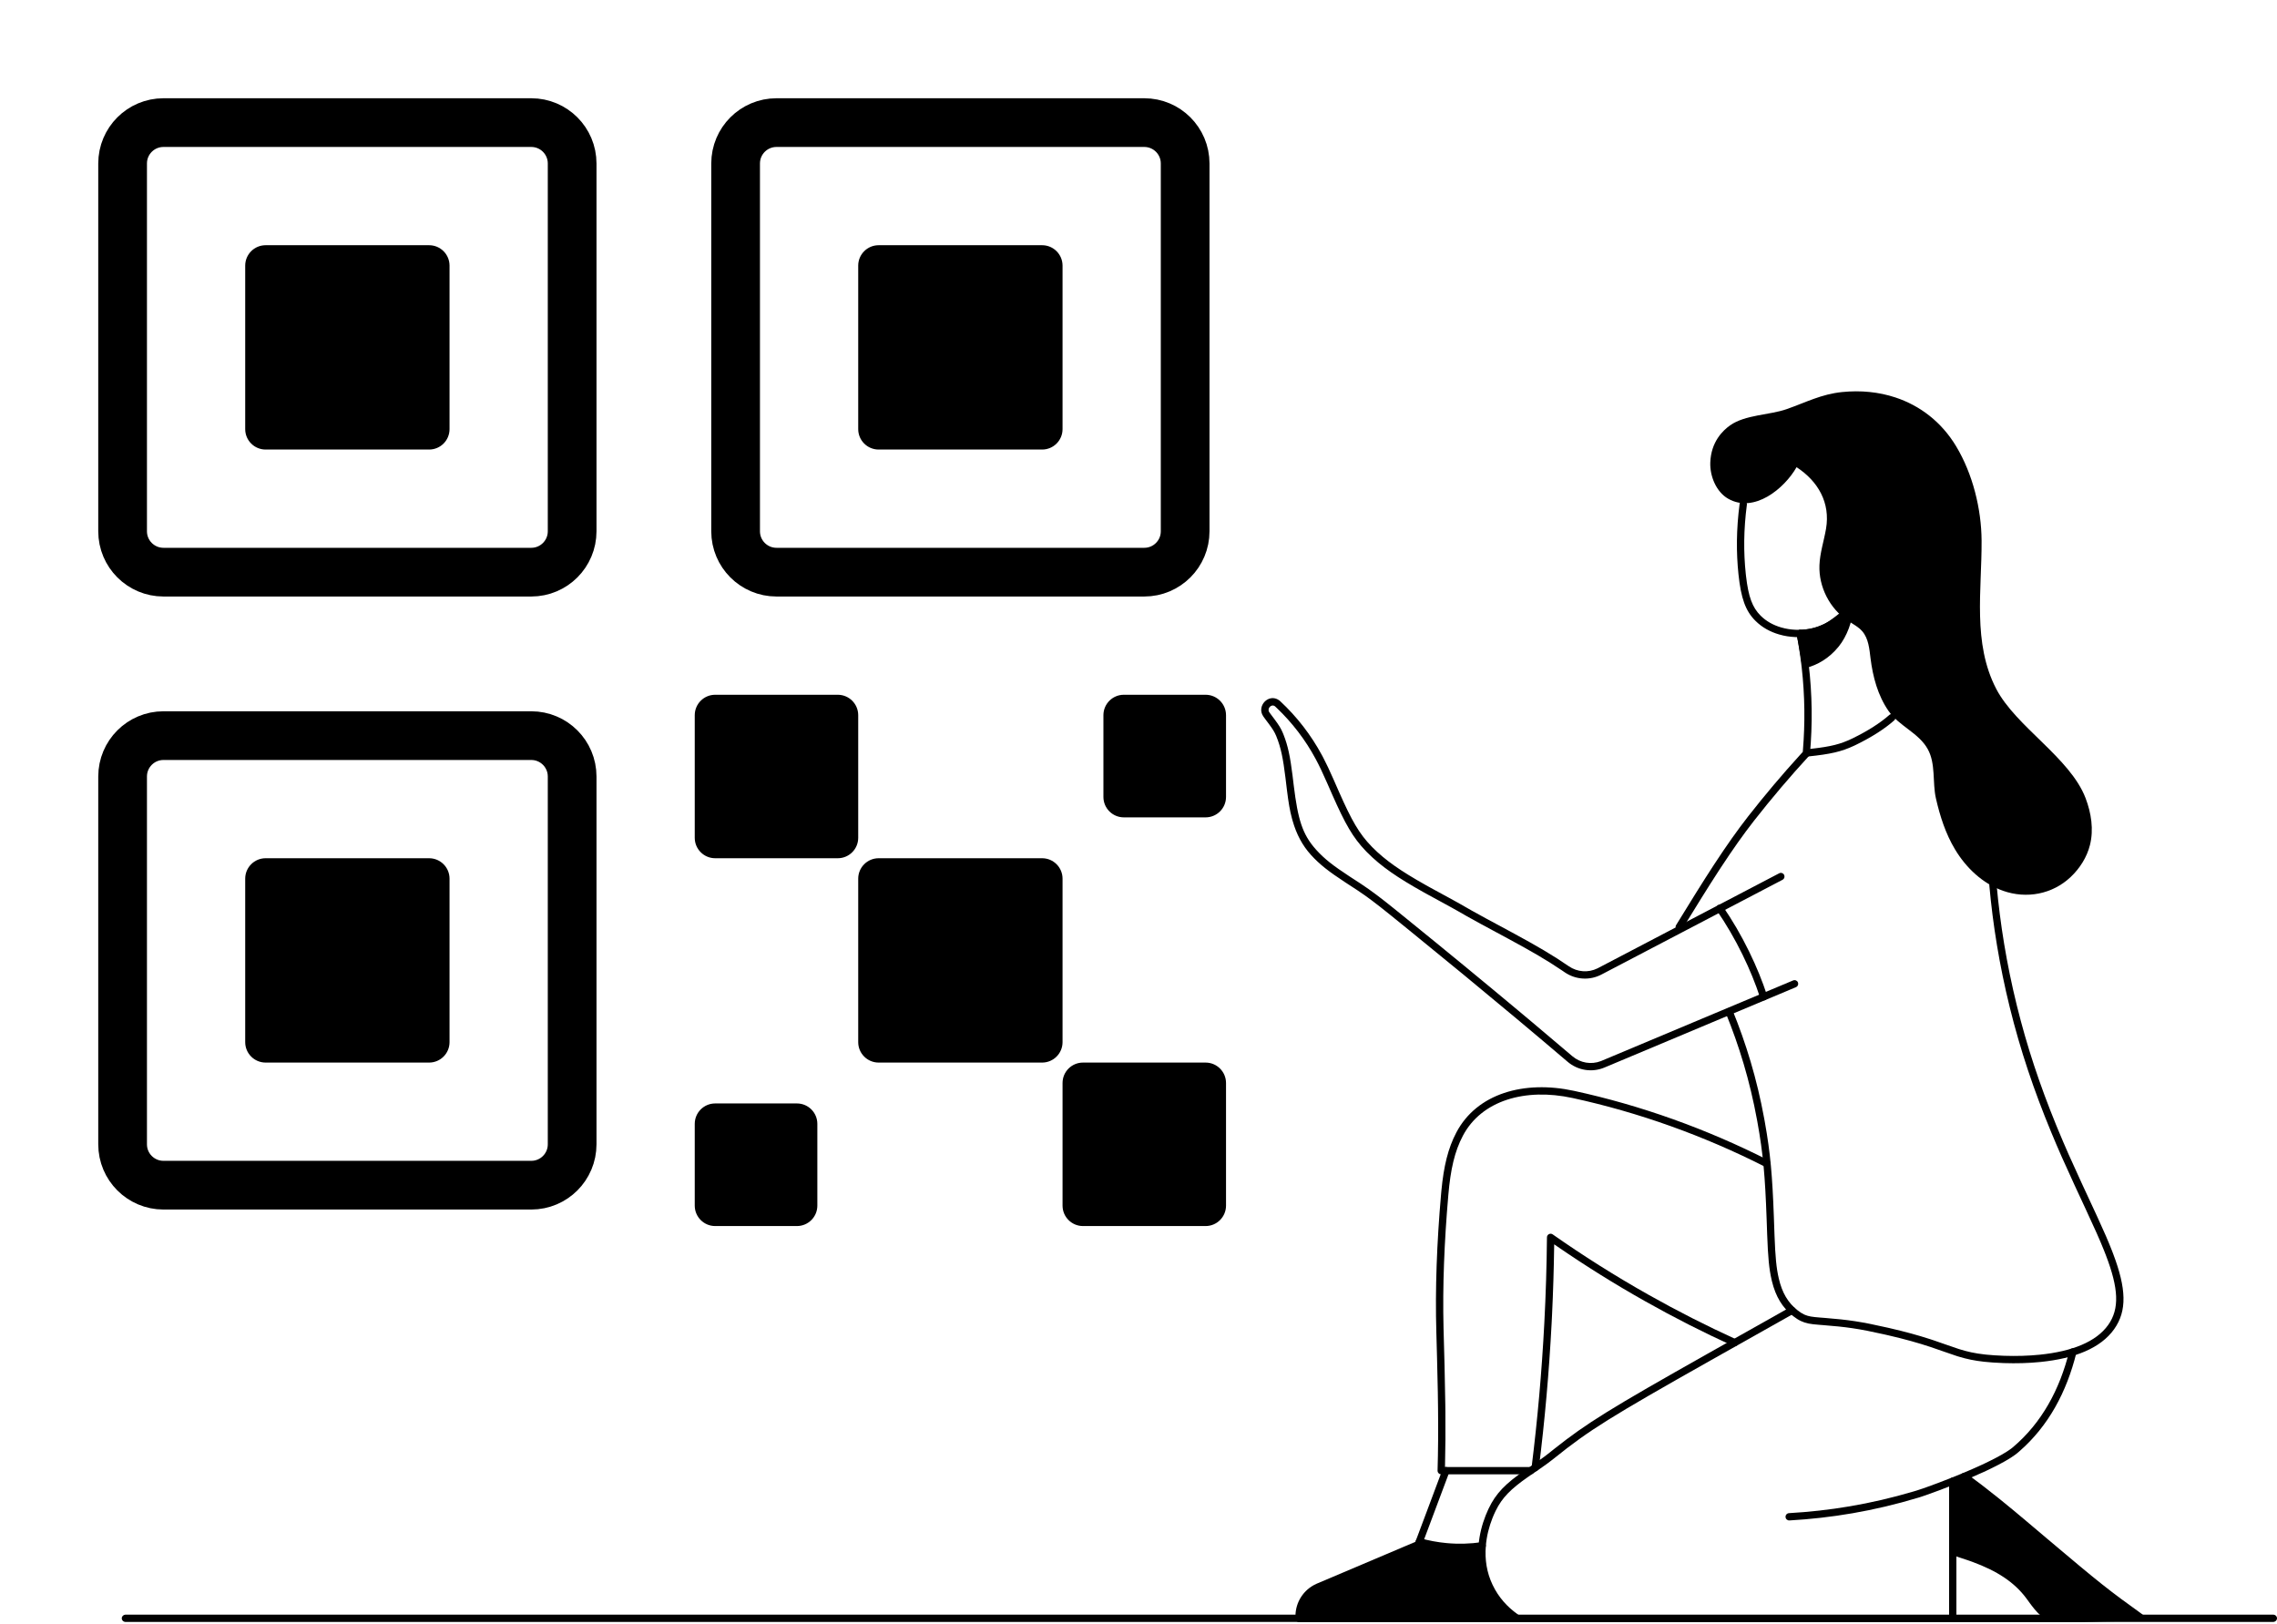 <svg width="935" height="667" viewBox="0 0 935 667" fill="none" xmlns="http://www.w3.org/2000/svg">
<path fill-rule="evenodd" clip-rule="evenodd" d="M778.27 163.189C771.477 160.949 764.063 160.203 756.435 160.981C747.83 161.858 741.736 165.165 733.598 168.015C726.64 170.452 716.613 170.271 710.428 174.656C707.428 176.783 702.596 181.406 702.292 189.912C702.088 195.632 704.804 202.005 709.603 204.762C720.27 210.891 732.682 200.665 737.724 191.833C746.598 197.634 751.637 206.45 749.822 217.101C748.966 222.118 747.304 227.02 747.113 232.105C746.78 240.983 751.326 249.891 758.709 254.831C760.78 256.215 763.089 257.34 764.713 259.23C767.281 262.217 767.614 266.45 768.099 270.359C769.034 277.892 771.084 285.572 775.451 291.882C779.8 298.17 787.851 300.891 791.571 307.57C794.951 313.639 793.444 321.253 794.944 327.832C796.615 335.162 798.926 342.349 802.819 348.827C807.367 356.394 814.168 362.827 822.493 365.771C832.185 369.198 842.791 367.181 850.272 360.115C854.043 356.551 856.939 351.995 858.2 346.962C859.79 340.614 858.726 333.835 856.393 327.72C850.082 311.177 827.815 298.429 819.709 282.866C809.917 264.063 813.811 242.298 813.697 222.032C813.624 208.922 810.037 194.562 803.271 183.294C797.261 173.287 788.466 166.553 778.27 163.189Z" fill="black"/>
<path d="M716.029 205.533C716.851 205.641 717.429 206.395 717.32 207.216C715.958 217.546 715.941 226.865 716.855 235.543L716.968 236.565C717.951 245.088 719.578 249.432 722.942 252.788C725.296 255.133 728.173 256.698 731.379 257.63C733.529 258.255 735.285 258.489 737.288 258.592C743.862 258.966 750 256.555 755.554 252.182C756.205 251.669 757.148 251.781 757.661 252.432C758.173 253.083 758.061 254.026 757.41 254.539C751.326 259.329 744.508 262.008 737.126 261.588C734.919 261.474 732.955 261.212 730.542 260.51C726.882 259.446 723.564 257.642 720.824 254.912C716.744 250.842 714.908 245.681 713.871 235.857C712.934 226.954 712.952 217.401 714.346 206.824C714.448 206.051 715.122 205.493 715.885 205.521L716.029 205.533Z" fill="black"/>
<path d="M738.904 258.638C739.717 258.479 740.506 259.009 740.665 259.822C741.466 263.919 742.132 268.113 742.653 272.41C744.196 285.169 744.284 297.506 743.217 309.523C743.187 309.852 743.05 310.162 742.827 310.405C735.059 318.854 727.494 327.749 720.175 337.104C715.893 342.579 711.424 348.926 706.573 356.32L705.582 357.837C703.428 361.148 701.218 364.63 698.76 368.572L690.809 381.439C690.373 382.144 689.449 382.361 688.744 381.925C688.04 381.489 687.822 380.565 688.258 379.861L695.641 367.906L696.78 366.079C699.211 362.19 701.408 358.739 703.567 355.434L704.065 354.674C708.958 347.216 713.473 340.804 717.812 335.256C724.69 326.465 731.783 318.077 739.057 310.082L740.271 308.753L740.336 307.99C741.235 296.997 741.146 285.731 739.832 274.113L739.674 272.77C739.162 268.547 738.508 264.424 737.72 260.398C737.561 259.585 738.091 258.797 738.904 258.638Z" fill="black"/>
<path d="M818.228 361.906C819.053 361.832 819.783 362.44 819.857 363.265C821.296 379.191 823.938 395.715 828.16 412.831C832.347 429.828 837.661 445.694 844.302 461.931L845.019 463.673C847.98 470.824 850.559 476.644 854.706 485.617L861.065 499.325C864.107 505.938 865.64 509.478 867.212 513.504L867.738 514.872C873.101 529.058 873.517 538.221 868.114 545.801C862.53 553.635 851.887 557.804 837.985 559.237C833.017 559.749 827.911 559.874 822.877 559.707C819.567 559.597 816.866 559.388 814.688 559.151C810.759 558.717 807.619 558.062 804.197 557.02L803.509 556.807C801.749 556.25 794.706 553.75 792.795 553.116C787.589 551.39 782.129 549.854 775.207 548.262L773.667 547.911C763.15 545.535 758.066 544.853 748.549 544.108L747.158 544.001C743.301 543.708 741.547 543.392 739.549 542.458C738.497 541.967 737.463 541.313 736.337 540.431C731.845 536.911 729.145 532.353 727.621 526.15L727.496 525.629C726.419 520.982 726.005 516.443 725.649 506.913L725.423 500.423C724.792 483.002 724.022 473.842 721.618 460.586L721.497 459.92C718.516 443.633 714.086 429.308 708.663 415.996C708.351 415.229 708.719 414.353 709.487 414.041C710.254 413.728 711.129 414.097 711.442 414.864C716.937 428.355 721.426 442.872 724.448 459.379L724.691 460.722C726.991 473.569 727.769 482.727 728.388 499.427L728.666 507.296C729.01 516.287 729.416 520.628 730.419 524.952C731.773 530.793 734.15 534.905 738.187 538.069C739.143 538.818 739.987 539.352 740.819 539.741L741.156 539.891C742.616 540.515 744.121 540.762 747.385 541.009L749.432 541.168C758.9 541.924 764.139 542.661 775.105 545.161L775.88 545.338C782.309 546.817 787.51 548.251 792.41 549.833L793.739 550.268C795.699 550.918 802.714 553.41 804.413 553.947C807.925 555.057 811.027 555.728 815.015 556.169L815.829 556.254C817.788 556.448 820.152 556.616 822.976 556.71C827.883 556.873 832.856 556.751 837.678 556.254C850.803 554.901 860.71 551.019 865.671 544.059C870.409 537.413 869.961 529.045 864.729 515.4L863.933 513.367C862.212 509.052 860.33 504.846 856.226 496.01L851.978 486.866C847.818 477.863 845.226 472.014 842.247 464.82C835.216 447.841 829.622 431.31 825.247 413.549C820.987 396.278 818.322 379.606 816.869 363.535C816.795 362.71 817.403 361.981 818.228 361.906Z" fill="black"/>
<path d="M737.171 537.325C737.577 538.047 737.321 538.961 736.599 539.367L702.62 558.496C661.308 581.806 652.497 587.28 638.324 598.699C637.514 599.35 636.673 599.997 635.783 600.656L635.019 601.216C634.245 601.778 633.429 602.354 632.503 602.994L628.388 605.808L627.41 606.486C620.395 611.392 616.838 614.909 614.175 620.347L613.995 620.721C613.603 621.536 613.246 622.336 612.838 623.372C611.455 626.868 610.454 630.735 610.118 634.842C609.668 640.361 610.495 645.729 612.898 650.765C615.357 655.925 618.925 659.791 623.06 662.756L623.549 663.1H800.352V608.2C800.352 607.42 800.947 606.78 801.708 606.707L801.852 606.7C802.632 606.7 803.273 607.295 803.346 608.056L803.352 608.2V664.6C803.352 665.38 802.758 666.021 801.997 666.093L801.852 666.1H623.083C622.784 666.1 622.492 666.011 622.244 665.843C617.336 662.529 613.078 658.117 610.19 652.056C607.545 646.513 606.638 640.619 607.128 634.598C607.491 630.168 608.564 626.021 610.048 622.271C610.43 621.299 610.773 620.516 611.133 619.753L611.288 619.427C614.304 613.073 618.285 609.159 626.18 603.687L630.331 600.848C631.751 599.871 632.897 599.059 633.998 598.245C634.857 597.609 635.666 596.987 636.442 596.362L638.174 594.975C651.567 584.325 661.374 578.325 701.138 555.888L735.128 536.753C735.85 536.347 736.765 536.603 737.171 537.325Z" fill="black"/>
<path d="M849.707 554.77C849.907 553.966 850.721 553.476 851.525 553.676C852.329 553.876 852.819 554.689 852.619 555.493C848.609 571.63 841.127 585.594 829.161 595.978L828.361 596.661C828.206 596.788 828.015 596.938 827.608 597.255C825.33 598.949 821.905 600.888 817.646 602.946L817.152 603.194C816.853 603.341 816.508 603.505 815.973 603.758L814.505 604.441C812.76 605.243 810.899 606.062 808.921 606.904L806.322 608C805.289 608.431 804.203 608.873 802.953 609.375L802.407 609.594C798.263 611.243 794.071 612.807 790.737 613.971L788.739 614.643C788.464 614.733 788.232 614.807 788.028 614.87L787.908 614.907C769.357 620.526 751.821 623.346 734.778 624.318C733.951 624.365 733.242 623.733 733.195 622.906C733.147 622.079 733.78 621.37 734.607 621.323C751.016 620.387 767.888 617.715 785.7 612.437L787.037 612.036C787.576 611.873 788.354 611.614 789.759 611.135L790.952 610.714C793.814 609.696 797.191 608.43 800.571 607.095L801.295 606.808C802.765 606.22 804 605.718 805.169 605.23L806.035 604.867C808.926 603.658 811.572 602.499 813.978 601.38L815.422 600.698C815.774 600.53 816.022 600.407 816.31 600.26L817.326 599.764C820.982 597.955 823.894 596.279 825.79 594.869L826.434 594.361C826.509 594.3 826.57 594.249 826.643 594.187C838.413 584.203 845.774 570.599 849.707 554.77Z" fill="black"/>
<path d="M635.223 508.075C635.234 506.868 636.595 506.169 637.584 506.862C650.059 515.606 663.166 523.901 676.969 531.673C688.868 538.381 700.852 544.452 712.925 549.955C713.679 550.299 714.011 551.188 713.668 551.942C713.324 552.696 712.434 553.028 711.681 552.685C699.531 547.147 687.471 541.038 675.497 534.287C662.995 527.248 651.061 519.782 639.647 511.945L638.189 510.938L638.181 511.636C638.052 521.05 637.766 530.437 637.317 539.827L637.141 543.348C636.093 563.494 634.329 583.318 631.901 602.795C631.799 603.618 631.049 604.201 630.227 604.098C629.405 603.996 628.822 603.246 628.924 602.424C631.344 583.018 633.1 563.266 634.145 543.192C634.756 531.496 635.109 519.81 635.223 508.075Z" fill="black"/>
<path d="M598.047 464.959C606.457 449.035 625.779 443.462 646.34 447.924C673.651 453.836 700.792 463.546 726.212 476.452C726.951 476.827 727.246 477.73 726.871 478.469C726.496 479.207 725.593 479.502 724.854 479.127C699.662 466.336 672.764 456.713 645.705 450.856C626.321 446.649 608.376 451.825 600.699 466.36C597.299 472.795 595.637 480.186 594.737 490.561C593.036 510.071 592.341 528.13 592.757 545.295L593.177 560.947C593.336 567.297 593.42 571.676 593.483 576.812L593.516 579.908C593.584 587.563 593.542 594.595 593.372 601.375L593.345 602.38L628.543 602.381C629.323 602.381 629.964 602.975 630.036 603.736L630.043 603.881C630.043 604.66 629.448 605.301 628.688 605.374L628.543 605.381H591.803C590.957 605.381 590.278 604.681 590.304 603.836C590.543 595.836 590.599 587.54 590.5 578.314L590.407 571.63C590.338 567.563 590.242 563.359 590.087 557.49L589.804 547.094C589.293 529.294 589.981 510.569 591.749 490.301L591.881 488.855C592.842 478.861 594.586 471.51 598.047 464.959Z" fill="black"/>
<path d="M592.405 603.221C592.74 602.535 593.549 602.202 594.279 602.475C595.009 602.749 595.4 603.531 595.202 604.268L595.158 604.403L583.784 634.75C583.66 635.093 583.415 635.378 583.098 635.553L582.958 635.621L541.969 653.001C537.902 654.726 535.201 658.607 534.969 662.977L534.964 663.1H630.413C631.193 663.1 631.833 663.695 631.906 664.456L631.913 664.6C631.913 665.38 631.318 666.021 630.557 666.093L630.413 666.1H533.453C532.673 666.1 532.032 665.505 531.96 664.745L531.953 664.6V663.59C531.953 657.88 535.301 652.717 540.49 650.374L540.797 650.239L581.191 633.112L585.528 621.571L592.349 603.351L592.405 603.221Z" fill="black"/>
<path d="M581.368 632.667C581.591 631.869 582.418 631.402 583.216 631.625C586.662 632.587 590.268 633.269 594.002 633.616C598.951 634.077 603.763 633.916 608.406 633.236C609.225 633.116 609.987 633.683 610.107 634.502C610.227 635.322 609.66 636.084 608.841 636.204C603.968 636.918 598.918 637.087 593.724 636.603C589.806 636.239 586.025 635.524 582.41 634.515C581.612 634.292 581.146 633.465 581.368 632.667Z" fill="black"/>
<path d="M805.404 605.362C805.894 604.694 806.833 604.55 807.501 605.04C811.858 608.237 816.12 611.521 820.553 615.081L821.889 616.157C824.979 618.657 828.076 621.224 831.773 624.339L840.688 631.873C862.428 650.237 865.922 652.973 879.777 662.922C880.961 663.772 880.36 665.641 878.902 665.641L873.169 665.654C869.547 665.673 866.939 665.717 864.142 665.794L859.265 665.942C855.828 666.04 852.854 666.085 848.022 666.097L844.993 666.101C840.668 666.101 837.705 663.852 834.119 659.095L833.696 658.527C833.251 657.92 832.35 656.679 832.147 656.403C827.132 649.626 820.002 645.028 809.854 641.303L808.698 640.888C808.41 640.787 808.115 640.686 807.778 640.573L804.12 639.364C803.002 638.989 802.173 638.693 801.31 638.358C800.538 638.059 800.154 637.19 800.454 636.417C800.753 635.645 801.622 635.262 802.395 635.561L802.84 635.731C803.659 636.04 804.513 636.336 805.714 636.733L808.746 637.733C809.298 637.918 809.744 638.074 810.229 638.248C821.011 642.119 828.724 646.955 834.231 654.183L834.8 654.948C835.192 655.485 835.881 656.435 836.191 656.855L836.265 656.956C839.45 661.251 841.802 663.101 844.993 663.101L849.882 663.09C853.864 663.071 856.551 663.022 859.733 662.927L863.531 662.81C866.3 662.73 868.82 662.683 872.199 662.66L874.265 662.648L870.757 660.093C862.209 653.814 856.554 649.195 840.11 635.312L830.462 627.157C826.71 623.991 823.59 621.4 820.514 618.905L820.002 618.49C815.12 614.54 810.479 610.946 805.726 607.459C805.058 606.969 804.914 606.03 805.404 605.362Z" fill="black"/>
<path d="M849.744 663.1C850.572 663.1 851.244 663.772 851.244 664.6C851.244 665.38 850.649 666.021 849.888 666.093L849.744 666.1H801.853C801.024 666.1 800.353 665.429 800.353 664.6C800.353 663.821 800.948 663.18 801.708 663.107L801.853 663.1H849.744Z" fill="black"/>
<path d="M705.329 371.719C706.013 371.251 706.946 371.426 707.414 372.11C711.353 377.869 714.975 384.035 718.213 390.668C721.291 396.969 723.636 402.748 725.634 408.818C725.893 409.605 725.465 410.453 724.678 410.712C723.891 410.97 723.043 410.542 722.784 409.755C720.829 403.814 718.536 398.163 715.517 391.985C712.345 385.486 708.797 379.446 704.938 373.803C704.47 373.12 704.645 372.186 705.329 371.719Z" fill="black"/>
<path d="M518.758 294.176C515.82 289.979 520.914 284.548 525.16 287.493C525.334 287.612 525.496 287.741 525.641 287.877C532.545 294.286 538.381 301.837 542.843 310.132L543.46 311.296C544.719 313.708 545.847 316.111 547.492 319.825L549.788 325.053C555.036 336.928 558.094 342.326 563.262 347.624L563.526 347.894C568.861 353.288 575.314 357.731 585.366 363.376L587.379 364.497C589.059 365.424 595.517 368.928 597.037 369.767L598.197 370.409C598.759 370.722 599.298 371.024 599.819 371.319L604.472 373.977C606.157 374.928 607.877 375.874 610.48 377.282L620.703 382.788C631.345 388.543 637.466 392.136 644.22 396.771C647.707 399.165 652.189 399.491 655.95 397.635L656.262 397.475L730.577 358.591C731.311 358.207 732.218 358.491 732.602 359.225C732.963 359.916 732.733 360.759 732.093 361.176L731.968 361.25L657.661 400.129C652.856 402.683 647.025 402.335 642.522 399.244L641.331 398.433C635.132 394.248 629.19 390.789 619.264 385.42L607.929 379.312C605.56 378.025 603.948 377.132 602.242 376.162L598.849 374.218C598.01 373.74 597.127 373.245 596.171 372.715L592.095 370.487C589.731 369.2 586.955 367.689 585.93 367.124L584.549 366.357C573.896 360.41 567.087 355.761 561.393 350.003L560.844 349.44C555.516 343.903 552.35 338.274 547.047 326.272L544.956 321.508C543.024 317.133 541.82 314.584 540.353 311.838L540.201 311.553C536.044 303.824 530.649 296.764 524.281 290.716L523.596 290.071C523.559 290.037 523.515 290.003 523.458 289.963C522.016 288.963 520.158 290.944 521.215 292.455L521.529 292.896C521.672 293.095 521.825 293.304 522.001 293.54L523.323 295.301C525.144 297.746 526.009 299.118 526.775 300.968L527.055 301.657C528.872 306.244 529.784 310.705 530.744 318.364L531.245 322.509C532.954 336.453 534.772 342.565 540.329 348.786L540.573 349.057C543.932 352.748 547.434 355.461 554.111 359.842L558.117 362.444L558.922 362.973C563.062 365.714 566.912 368.627 572.588 373.199L577.426 377.118C593.702 390.3 609.373 403.189 624.578 415.908L629.37 419.923C634.922 424.585 640.344 429.171 645.659 433.702C648.911 436.474 653.402 437.236 657.362 435.708L657.673 435.582L736.315 402.579C737.079 402.259 737.958 402.618 738.279 403.382C738.58 404.101 738.28 404.922 737.607 405.283L737.476 405.346L658.834 438.349C653.755 440.48 647.91 439.564 643.713 435.985C636.886 430.166 629.883 424.256 622.653 418.209C608.411 406.295 593.757 394.231 578.58 381.916L570.713 375.541C565.103 371.022 561.315 368.156 557.267 365.475L552.438 362.332C545.573 357.827 541.924 354.999 538.354 351.076C534.739 347.103 532.345 342.502 530.764 336.96L530.52 336.08C529.631 332.783 529.113 329.715 528.43 324.22L527.839 319.308C526.859 311.357 525.968 306.962 524.139 302.447L524.004 302.117C523.384 300.62 522.651 299.436 521.108 297.351L519.531 295.246C519.237 294.849 519.001 294.522 518.758 294.176Z" fill="black"/>
<path d="M775.822 293.562C776.442 293.013 777.39 293.07 777.939 293.69C778.489 294.31 778.432 295.258 777.812 295.807C773.905 299.271 768.515 302.725 762.062 305.864L761.352 306.203C756.07 308.679 751.64 309.658 742.582 310.608C741.758 310.694 741.02 310.096 740.934 309.272C740.848 308.448 741.446 307.71 742.269 307.624L743.96 307.44C751.759 306.558 755.668 305.596 760.417 303.326L760.75 303.166C766.972 300.14 772.136 296.83 775.822 293.562Z" fill="black"/>
<path fill-rule="evenodd" clip-rule="evenodd" d="M623.083 664.6H533.453V663.59C533.453 658.37 536.573 653.66 541.383 651.62L582.373 634.24C582.503 633.879 582.653 633.49 582.813 633.07C586.073 633.98 589.783 634.73 593.863 635.11C599.343 635.62 604.323 635.35 608.623 634.72C608.213 639.749 608.763 645.579 611.543 651.41C614.883 658.419 620.093 662.579 623.083 664.6Z" fill="black"/>
<path fill-rule="evenodd" clip-rule="evenodd" d="M878.903 664.14C858.744 664.14 864.143 664.6 844.994 664.6C839.454 664.6 836.263 659.45 833.353 655.51C827.433 647.51 818.914 642.959 809.723 639.66C807.133 638.73 804.433 637.959 801.853 636.959V608.2C803.403 607.579 805.004 606.93 806.614 606.249C831.803 624.73 848.013 641.959 878.903 664.14Z" fill="black"/>
<path d="M933.409 663C934.288 663 935 663.672 935 664.5C935 665.28 934.369 665.921 933.563 665.993L933.409 666H51.591C50.712 666 50 665.329 50 664.5C50 663.721 50.631 663.08 51.438 663.007L51.591 663H933.409Z" fill="black"/>
<path fill-rule="evenodd" clip-rule="evenodd" d="M739.192 260.11C741.77 260.006 745.624 259.637 749.617 257.617C753.145 255.832 757.197 252.144 759.213 250.704C759.213 253.974 757.427 260.13 753.853 264.54C749.068 270.445 743.107 272.31 741.406 272.767C740.578 267.572 741.074 270.341 740.514 267.226C739.992 264.316 739.974 263.645 739.192 260.11Z" fill="black"/>
<path fill-rule="evenodd" clip-rule="evenodd" d="M757.997 249.741L758.341 249.483C759.334 248.774 760.713 249.484 760.713 250.704C760.713 254.899 758.437 261.266 755.018 265.484C751.027 270.409 746.284 273.009 741.795 274.216C740.935 274.447 740.064 273.882 739.924 273.003C739.738 271.833 739.605 270.985 739.513 270.372L739.374 269.429L738.859 266.473L738.481 264.213C738.349 263.44 738.215 262.728 738.035 261.866L737.727 260.434C737.525 259.522 738.197 258.649 739.131 258.611C742.773 258.464 745.83 257.852 748.939 256.278C749.573 255.958 750.261 255.552 751.003 255.064C751.817 254.528 752.681 253.905 753.641 253.171C753.919 252.958 754.573 252.439 755.313 251.853C756.278 251.087 757.388 250.207 757.997 249.741ZM757.149 254.504L757.236 254.156L755.755 255.327L755.036 255.878C754.19 256.516 753.407 257.074 752.651 257.571C751.82 258.117 751.037 258.579 750.294 258.955C747.357 260.441 744.49 261.172 741.308 261.473L741.022 261.497L741.151 262.141C741.256 262.675 741.347 263.177 741.438 263.704L741.901 266.458L742.285 268.62L742.615 270.811L742.862 270.721C743.637 270.428 744.456 270.064 745.317 269.614L745.751 269.381C748.316 267.975 750.678 266.074 752.687 263.595C754.741 261.061 756.346 257.574 757.149 254.504Z" fill="black"/>
<path d="M427.922 352.406H360.797C356.163 352.406 352.406 356.163 352.406 360.797V427.922C352.406 432.556 356.163 436.312 360.797 436.312H427.922C432.556 436.312 436.312 432.556 436.312 427.922V360.797C436.312 356.163 432.556 352.406 427.922 352.406Z" fill="black"/>
<path d="M344.016 285.281H293.672C289.038 285.281 285.281 289.038 285.281 293.672V344.016C285.281 348.65 289.038 352.406 293.672 352.406H344.016C348.65 352.406 352.406 348.65 352.406 344.016V293.672C352.406 289.038 348.65 285.281 344.016 285.281Z" fill="black"/>
<path d="M495.047 436.312H444.703C440.069 436.312 436.312 440.069 436.312 444.703V495.047C436.312 499.681 440.069 503.438 444.703 503.438H495.047C499.681 503.438 503.438 499.681 503.438 495.047V444.703C503.438 440.069 499.681 436.312 495.047 436.312Z" fill="black"/>
<path d="M495.047 285.281H461.484C456.85 285.281 453.094 289.038 453.094 293.672V327.234C453.094 331.868 456.85 335.625 461.484 335.625H495.047C499.681 335.625 503.438 331.868 503.438 327.234V293.672C503.438 289.038 499.681 285.281 495.047 285.281Z" fill="black"/>
<path d="M327.234 453.094H293.672C289.038 453.094 285.281 456.85 285.281 461.484V495.047C285.281 499.681 289.038 503.438 293.672 503.438H327.234C331.868 503.438 335.625 499.681 335.625 495.047V461.484C335.625 456.85 331.868 453.094 327.234 453.094Z" fill="black"/>
<path d="M427.922 100.688H360.797C356.163 100.688 352.406 104.444 352.406 109.078V176.203C352.406 180.837 356.163 184.594 360.797 184.594H427.922C432.556 184.594 436.312 180.837 436.312 176.203V109.078C436.312 104.444 432.556 100.688 427.922 100.688Z" fill="black"/>
<path d="M469.875 50.344H318.844C309.576 50.344 302.062 57.857 302.062 67.125V218.156C302.062 227.424 309.576 234.938 318.844 234.938H469.875C479.143 234.938 486.656 227.424 486.656 218.156V67.125C486.656 57.857 479.143 50.344 469.875 50.344Z" stroke="black" stroke-width="20" stroke-linecap="round" stroke-linejoin="round"/>
<path d="M176.203 100.688H109.078C104.444 100.688 100.688 104.444 100.688 109.078V176.203C100.688 180.837 104.444 184.594 109.078 184.594H176.203C180.837 184.594 184.594 180.837 184.594 176.203V109.078C184.594 104.444 180.837 100.688 176.203 100.688Z" fill="black"/>
<path d="M218.156 50.344H67.125C57.857 50.344 50.344 57.857 50.344 67.125V218.156C50.344 227.424 57.857 234.938 67.125 234.938H218.156C227.424 234.938 234.938 227.424 234.938 218.156V67.125C234.938 57.857 227.424 50.344 218.156 50.344Z" stroke="black" stroke-width="20" stroke-linecap="round" stroke-linejoin="round"/>
<path d="M176.203 352.406H109.078C104.444 352.406 100.688 356.163 100.688 360.797V427.922C100.688 432.556 104.444 436.312 109.078 436.312H176.203C180.837 436.312 184.594 432.556 184.594 427.922V360.797C184.594 356.163 180.837 352.406 176.203 352.406Z" fill="black"/>
<path d="M218.156 302.062H67.125C57.857 302.062 50.344 309.576 50.344 318.844V469.875C50.344 479.143 57.857 486.656 67.125 486.656H218.156C227.424 486.656 234.938 479.143 234.938 469.875V318.844C234.938 309.576 227.424 302.062 218.156 302.062Z" stroke="black" stroke-width="20" stroke-linecap="round" stroke-linejoin="round"/>
</svg>
